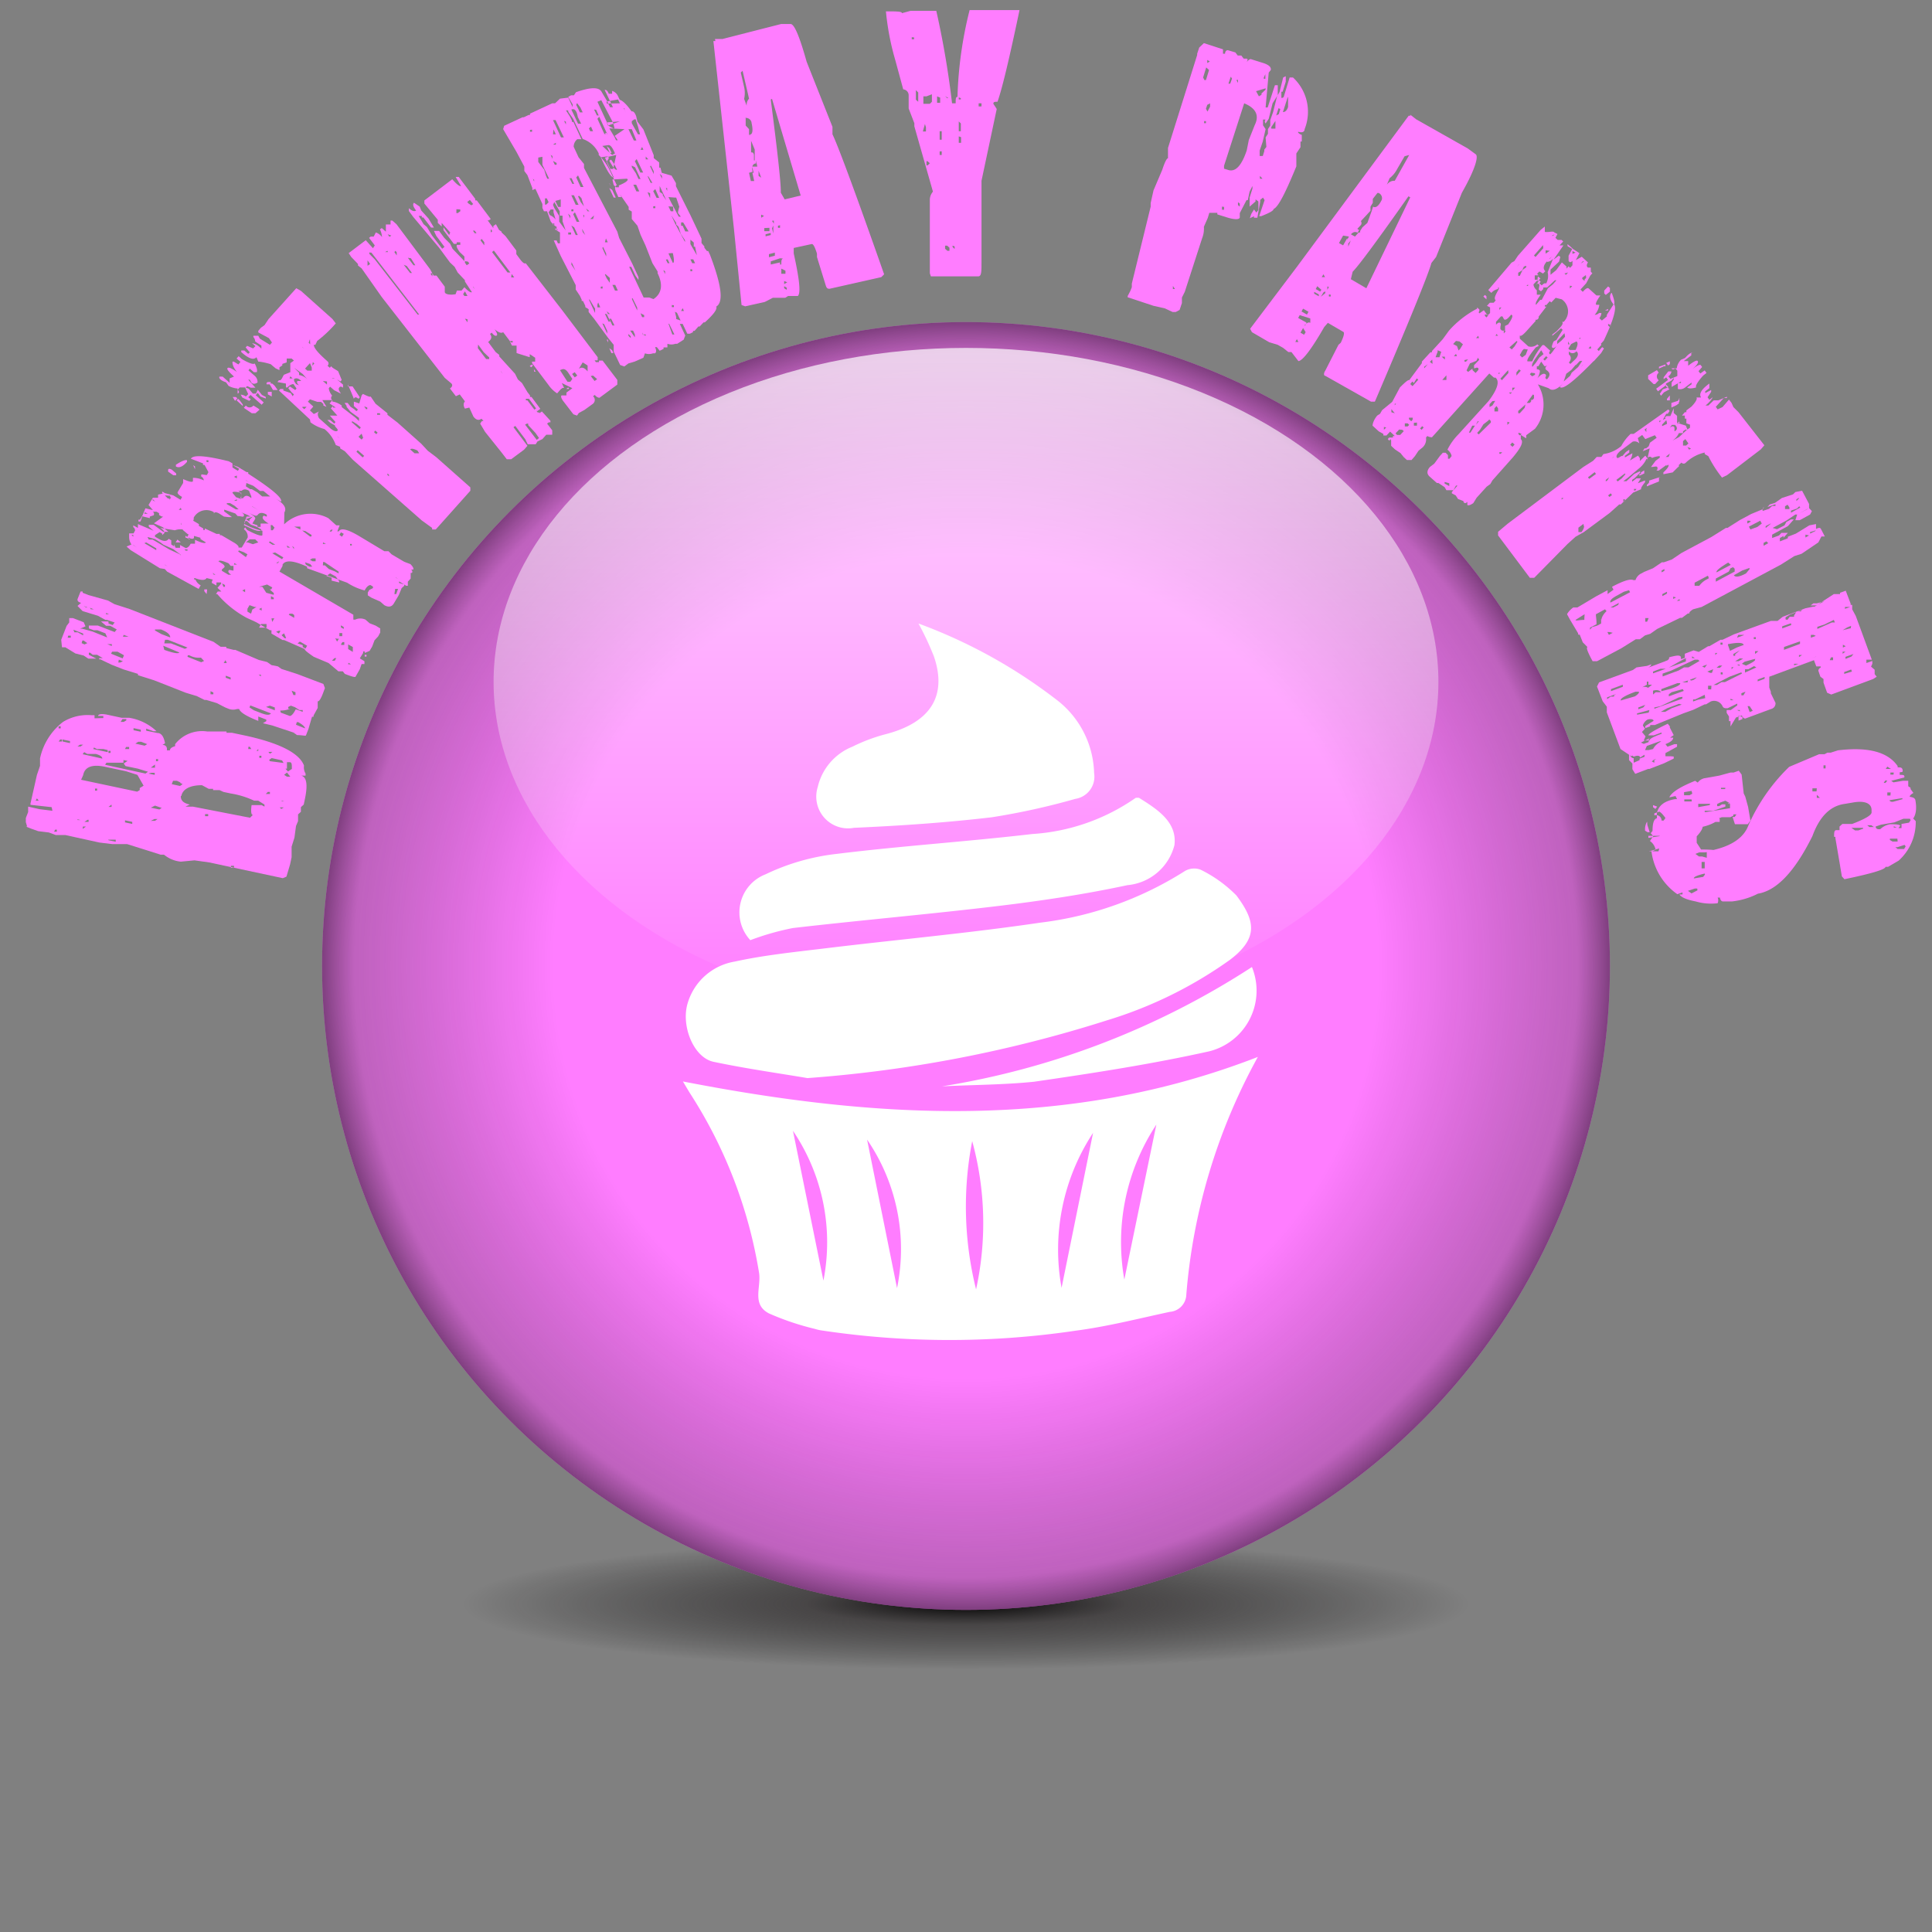 <svg xmlns="http://www.w3.org/2000/svg" xmlns:xlink="http://www.w3.org/1999/xlink" viewBox="0 0 74.8 74.8"><rect x="0" y="0" width="74.8" height="74.8" fill="#808080" stroke="none"/><defs><style>.cls-1{opacity:0;}.cls-2{fill:#fff;}.cls-3{fill:url(#radial-gradient);}.cls-4{fill:#ff7dff;}.cls-5{fill:url(#radial-gradient-2);}.cls-6{fill:url(#linear-gradient);}</style><radialGradient id="radial-gradient" cx="37.4" cy="62.33" r="19.47" gradientTransform="translate(0 54) scale(1 0.13)" gradientUnits="userSpaceOnUse"><stop offset="0"/><stop offset="0.32" stop-color="#231f20" stop-opacity="0.6"/><stop offset="1" stop-opacity="0"/></radialGradient><radialGradient id="radial-gradient-2" cx="37.4" cy="37.4" r="24.93" gradientUnits="userSpaceOnUse"><stop offset="0.64" stop-opacity="0"/><stop offset="0.95" stop-color="#231f20" stop-opacity="0.29"/><stop offset="1" stop-opacity="0.5"/></radialGradient><linearGradient id="linear-gradient" x1="37.4" y1="39.33" x2="37.4" y2="13.47" gradientUnits="userSpaceOnUse"><stop offset="0" stop-color="#fff" stop-opacity="0"/><stop offset="1" stop-color="#fff" stop-opacity="0.7"/></linearGradient></defs><title>orb-birthdays-wtext</title><g id="Layer_2" data-name="Layer 2"><g id="Layer_1-2" data-name="Layer 1"><g id="orb-birthdays-wtext"><g class="cls-1"><circle class="cls-2" cx="37.4" cy="37.4" r="37.4"/></g><ellipse class="cls-3" cx="37.4" cy="62.33" rx="21.95" ry="3.59"/><circle class="cls-4" cx="37.4" cy="37.4" r="24.93"/><path class="cls-2" d="M48.7,40.92a22.82,22.82,0,0,0-2.77,9.2.69.69,0,0,1-.64.67c-1.21.26-2.42.57-3.65.73a33.26,33.26,0,0,1-9.76,0,1.76,1.76,0,0,1-.33-.07,10.34,10.34,0,0,1-1.78-.6c-.67-.35-.3-1-.38-1.56a18.16,18.16,0,0,0-2.7-7l-.25-.42C33.94,43.33,41.37,43.77,48.7,40.92ZM37.64,44.18a13.25,13.25,0,0,0,.15,5.74A12,12,0,0,0,37.64,44.18Zm7.13-.64a8.26,8.26,0,0,0-1.24,6Zm-11.2.58,1.16,5.75A7.5,7.5,0,0,0,33.57,44.12Zm-1.69,5.46a7.7,7.7,0,0,0-1.18-5.8Zm10.44-5.72a8.22,8.22,0,0,0-1.22,6Z"/><path class="cls-2" d="M31.26,41.74c-1.05-.18-2.35-.36-3.63-.63-.78-.16-1.28-1.41-1-2.29a2.29,2.29,0,0,1,1.81-1.59c1.14-.25,2.32-.37,3.48-.51,2.79-.34,5.6-.59,8.37-1a13.44,13.44,0,0,0,5.59-2,.71.71,0,0,1,.6-.05,5.08,5.08,0,0,1,1.39,1c.75,1,.84,1.66-.25,2.49a16.31,16.31,0,0,1-4.75,2.34A50.17,50.17,0,0,1,31.26,41.74Z"/><path class="cls-2" d="M35.56,24.14a20.09,20.09,0,0,1,5.33,2.94,3.69,3.69,0,0,1,1.47,2.85.87.87,0,0,1-.73,1,27.19,27.19,0,0,1-3.22.71c-1.77.21-3.56.33-5.35.41a1.23,1.23,0,0,1-1.4-1.58A2.22,2.22,0,0,1,33,28.91a6.65,6.65,0,0,1,1.31-.49c1.71-.45,2.37-1.47,1.85-3A11.11,11.11,0,0,0,35.56,24.14Z"/><path class="cls-2" d="M29.05,36.4a1.58,1.58,0,0,1,.59-2.55,8.55,8.55,0,0,1,2.75-.79c2.51-.31,5-.47,7.58-.77a7.85,7.85,0,0,0,4-1.4.59.59,0,0,1,.13,0c.72.45,1.48.94,1.37,1.83a2.07,2.07,0,0,1-1.82,1.55c-1.63.35-3.29.6-4.95.8-2.65.32-5.32.55-8,.86A10.18,10.18,0,0,0,29.05,36.4Z"/><path class="cls-2" d="M36.47,42.06a31,31,0,0,0,12-4.62,2.42,2.42,0,0,1-1.64,3.26c-2.24.5-4.52.85-6.79,1.18C38.88,42,37.66,42,36.47,42.06Z"/><path class="cls-4" d="M1,31.83l0-.16.09-.23v-.21l0,0,.45.1.49.06v0L2,31.25l-.82-.09,0-.05L1.43,30l.12-.35,0-.29a2.42,2.42,0,0,1,.89-1.41,1.82,1.82,0,0,1,1.1-.26l0,0,.12,0,0,.12L4,27.8v-.08l-.2,0c0-.08.15-.09.35-.05l.56.12h.21v0H5a2,2,0,0,1,1.06.52H5.94l-.28-.1,0,0v.08l.44.09c.16,0,.25.17.29.4l-.1.06v0c.14,0,.19.1.17.21l.12,0c0-.08.09-.13.2-.16l0,0,0-.08a1.33,1.33,0,0,1,1.24-.49l.75,0,0,.05h.21l.52.11c1.33.29,2.09.68,2.27,1.16a.47.47,0,0,0,.06.31l0,.08h-.17v0c.21.05.26.34.15.88l-.05.24-.11.1,0,.18-.11.1,0,.26-.08.19-.06.45-.11.35,0,.41-.06.28-.14.47,0,0-.14.06-2.85-.61-.57-.08,0,0h0L7,33.36a1.2,1.2,0,0,1-.65-.27l0,0-.13,0v0l-1.3-.41-.5,0-.08,0v0l-.49-.06-1.32-.29-.37,0-.27-.1-.41-.05-.28-.1,0,0L1,32v0l.05,0v0ZM1.38,31l.12,0-.07-.09h0ZM2,28.74h0v-.08H2Zm.09,3.46H2.2l0-.08H2.14Zm.18-4,.08,0,0-.08-.08,0Zm0,.51H2.4v-.08H2.33Zm.16,0,.28.06,0-.08-.29-.06ZM3,32l.17,0V32H3.05Zm0-.25.12,0L3,31.72H3ZM3,28.9l.12,0,.1-.07-.12,0Zm.14,1.29,0,0,2.17.46.1-.06v-.08l0,0v0l.15-.09v0L5.32,30l-.44-.14-.8-.17c-.51-.11-.8,0-.86.32Zm.06,1.9h0L3.33,32l-.12,0Zm0-2.89.76.17c0-.07-.07-.13-.25-.18l-.33,0-.12-.07,0,0Zm.07,2.62.16,0v-.08H3.39Zm.08-2.33.12,0v0l-.12,0Zm.05-1.25h0l0-.08h0Zm0,2.86h.08v0H3.46ZM3.61,29l.56.12,0-.08L4,29l-.25,0-.11-.06,0,0Zm.07,2.41h0l0-.08h0Zm0-.8.08,0,0-.08-.08,0Zm.39-1,1.56.34.1-.07-.39-.12-.48-.1-.07-.1.15-.1-.24-.05v0l.08,0,0,.12-.58,0-.08,0Zm.13,2.92.28.06v-.08l-.29,0Zm0-1.29.12,0,0-.09h0Zm0-2.09.08,0,0-.08-.08,0Zm.47-1.2.12,0,.1-.06,0-.05H4.74Zm.1,4.42.08,0v0l-.08,0Zm.07-.53.28.06,0-.08-.28-.06Zm0-2.84L5,29l0-.08-.12,0Zm.33-.73.28.06v-.08l-.28-.06Zm0,2.65.09-.07H5.27Zm.07-2.13.36.08.1-.06-.23-.09H5.35Zm.51,1.16.24.05,0-.08H5.85Zm.09-.23.16,0v0L6,29.6Zm0,1.55.33.07.09-.06L6,31.19Zm0,.51H6l.1-.07-.12,0Zm.2-2.31.08,0,0-.08-.08,0Zm.61.89.32.07.1-.07-.11-.06-.05,0H7l-.15-.07H6.7Zm.53.87.29,0,2.21.43.11-.11c-.07,0-.08-.14-.05-.38l.39,0,.11.06,0-.08L10,31H9.84a3.36,3.36,0,0,0-.91-.28l-.28-.06-.15-.07H8.25l0-.05-.05,0-.12,0-.26-.14c-.48,0-.75.16-.8.42H7c0,.16.08.27.35.33Zm.76.37.12,0v-.08l-.12,0Zm1,2,.12,0,0-.08-.12,0ZM9.61,29l.12,0-.06-.09-.05,0Zm.32.07H10L10,29H10Zm.11.27.08,0,0-.08-.08,0Zm.25,1.4.16,0v-.08l-.08,0Zm.16-1.56.1-.07-.16,0Zm0,.29h0l.53.07-.06-.1-.4-.09-.1.07Zm.44,1.85.1-.06-.16,0Zm0-.29L11,31v0l-.08,0ZM11,30l.11.07h.13l-.13-.16Zm.05-.24.1.11.15-.1c0-.16,0-.25-.07-.26l-.12,0v.25Zm.23,1.86.12,0v0l-.12,0Z"/><path class="cls-4" d="M2.37,24.77l.21-.54.1-.13,0-.17.14,0,.42.16.07.16-.21.09.08,0,0,0,.4.11.57.23,0,0-.07-.16-.31-.12-.14,0-.19-.07,0-.11h.35l.65.25.08-.1-.25-.14H4.11l-.2-.17,0,0h.29l0,.08.16.06.08-.1L4.14,24l-.06,0,0,0-.29-.16-.59-.18L3,23.46l.14-.12C3,23.3,3,23.25,3,23.2l.12-.3.08,0v0l0,.05.23.09.75.21.25.14.59.19,3.25,1.27.27.19,0,0c.13,0,.21,0,.22,0l0,.05.28.07.07,0,.91.39.32.08.17.12.25.05.14.1.62.2,1,.38.06.16-.06.16c-.09.25-.17.37-.22.35v.26l-.16.29,0,.05v0l-.06,0-.14.48-.09.23c0,.05-.13,0-.35,0l-.14-.1-.81-.27L10.18,28v0l.13-.08,0-.06h0L10,27.74l0,.05,0,.12,0,0c-.46-.18-.7-.33-.74-.46l-.08,0a.48.48,0,0,1-.31,0l-.15-.06-.33-.17-.4-.12-.07,0-.3-.15-.43-.13-1.22-.48-.63-.2,0-.05,0,0-.55-.17-.46-.18-.44-.21-.05,0,0-.05,0,0c.07,0,.12,0,.14,0l0,0-.22-.13-.17,0-.1-.08-.05,0,0,.08.29.15v0H3.42l-.18-.12-.32-.08-.39-.24H2.4Zm.25-.08.12,0,0-.08H2.64Zm.12-.53.34.14,0,0-.35-.13Zm.14.32,0,0h.13l.21.12,0-.07-.38-.15Zm.28.42.11.05.11-.05-.14-.1-.05,0Zm0-1.49.17.11.06,0v0l-.23-.09Zm.36.18.11,0-.15-.06Zm.58,1.33.23.09,0-.07,0,0-.21,0Zm0-1.14.12,0v0l-.11-.05Zm.2,1.53.45.18.05-.12-.25-.14-.21,0Zm.13-1.14.12,0v0l-.11,0Zm.15,1h0l0,0L4.6,25l0,0,0,0Zm0,.48.07,0,.11-.05-.16-.06Zm.18-1,.11,0,.11,0-.19-.07ZM6,24.41l.25.14.34.13c0-.1-.08-.2-.36-.31H6Zm.36.75c.36.13.56.16.58.1L6.32,25Zm0-.25.12,0,.14,0,.54.21.1-.05-.76-.3-.11,0Zm.9.52.53.21.11-.05-.12-.13a.74.74,0,0,1-.45-.09l-.06,0Zm.41-.15.11,0,0,0-.12,0Zm.48,1.6.11,0,0-.07-.11-.05Zm.51-1.21.12,0-.05-.11,0,0Zm.08.25.05,0,0,0-.12,0Zm0-.58.07,0,0,0-.08,0Zm0,.9.19.07,0-.08-.19-.07Zm.92,1.15.17.11.31.12c.19.07.3.07.35,0l-.8-.31ZM10,26.1l.1.09,0,0,0-.07-.07,0Zm.3,1.27.34.13,0-.11-.19-.07Zm.57.22.35.13c.05,0,.13-.06.23-.26l0,0,.27.1,0-.07h-.13l-.17-.11-.16-.06-.1.05,0,.07.07,0s-.14.07-.38.07Zm0,.23.12.05v0l-.11,0Zm.49-.91.08,0,0-.11-.15-.06,0,0Zm0,1.42.12.05v0l-.11-.05Zm.1-.27.35.14c0-.05-.07-.13-.26-.24l-.06,0Z"/><path class="cls-4" d="M5,20.78H5l0,0,0-.13.17,0,.06-.11s0-.09-.07-.13l0-.07.18.1,0,0v-.15l0,0,.61.26,0,0-.19-.16,0-.07h.19l0,0,.37.27.2,0-.22-.18-.34-.15L6.32,20H6.27l-.11-.06,0-.07-.1-.06-.17,0c.07,0,.09.09.06.14L5.8,20l0,0,0,.06,0,0-.29-.07-.07.2H5.36l0,0,0-.07,0,0,.06,0,.1-.17.11-.27.29.07,0,0-.17-.2.17-.28c.1,0,.17,0,.2,0l0-.12.23-.05,0,0-.07,0,0-.07.1.06.33.09.28.17.06-.11c-.14-.08-.19-.14-.17-.19l.21-.35v-.15c.23.1.35.13.38.08l0-.13a.91.91,0,0,1,.42.1s0-.1-.1-.15l0-.06,0,0c0-.05.1,0,.22,0l.06-.11L7.92,18l-.06,0,0,0,0-.06,0,0-.47-.18,0,0c.09-.16.58-.12,1.47.1l.14.08,0,.16.21.13.05-.08L9,18,9,18l.2.07.35.21.06,0v.06l0,0c.92.59,1.34.95,1.27,1.08l0,0-.22-.12,0,0c.33.19.45.37.35.54L11,20.3l0,0a1.48,1.48,0,0,1,1.71-.24l.31.28.13,0-.09.23.06,0c.08-.14.33-.08.76.17l1,.6.16,0,.12.12.49.29.24.09c.1.1.13.17.11.21l-.11,0c.07,0,.09.09.06.13l-.05,0,0,.22-.11.12,0,.16-.06,0-.28-.17,0,0v.06l0,0,.2.06,0,0v.05l0,0-.1.09-.11.27,0,0,0,0-.19.32c-.08.14-.21.16-.37.07l-.16-.14-.34-.15-.14-.09,0-.11.06-.1.14-.07,0-.06-.1-.06s-.12,0-.22.21a2.27,2.27,0,0,1-.68-.3L11.89,22l0-.06c-.52-.24-.84-.27-.95-.08l0,0v.05l-.12.22,2.86,1.67s0,.09,0,.19l.07,0a.47.47,0,0,1,.4,0l.16.14.23.09.18.11,0,.16-.08.15-.14.15-.09.24-.1.17-.19.08,0,.07.07,0,0,.07-.07,0s0-.07,0-.14l0-.06,0,0h-.06l0,.06-.13.21.18.11,0,.11H14l-.07.2-.16.28c0,.05-.17,0-.42-.1l-.08-.1-.17,0-.38-.32-.57-.24c-.25-.17-.37-.27-.35-.3L11,24.78l0,0h0l0,0v0h-.06l-.43-.25V24.4h-.06l-.53-.31-.37-.17A4,4,0,0,1,8.41,23l-.05,0,0,0,.07-.1c.07,0,.12,0,.14,0l-.15-.14.14-.16,0-.05-.07,0-.11,0,0,.12-.14-.08c-.05,0-.05-.08,0-.15L8,22.38c-.06.1-.22.09-.46,0H7.52l0,0,0,.06.05,0,0,0a.41.41,0,0,0,.2.22l-.08.14-1.22-.67-.09-.1L6.19,22,5.06,21.3l-.16-.14.19-.08C5,20.94,5,20.84,5,20.78Zm.16,0,0-.07-.07,0Zm0,.33.14.08,0,0-.14-.09Zm.43-.08.46.27,0-.07-.39-.23Zm0-1.14.13,0,0,0-.11-.06Zm.17,1h.15l.64.38.41.19.15.14.06,0,0,0-.07,0,0,0-.06,0L7,21.48l-.29-.22-.38-.17L6.21,21,6,20.87l-.29-.08,0,0Zm.14-1.53.11.06,0,0-.09-.09ZM6,20.72l0,.06.14.08c.19.11.32.11.39,0l.1.06,0,.16.11.07,0-.08,0,0,.06.14.17,0,0-.11,0,0,.22.12s.11,0,.19-.17l.17,0v-.15l0,0c.25.12.39.15.42.1l0,0-.21-.13,0-.05-.49-.14-.19-.16L7,20.23l0,.07,0,0,.33.25,0,0,.07.13h0l.11.06,0,.07c0,.06-.1.07-.21,0l0,.07.07,0,0,0-.19-.07,0-.07.07.05.06-.11c-.09-.06-.12-.11-.1-.15a.66.66,0,0,0-.44,0l-.57-.09c.11.06.16.12.17.19l-.09.09,0-.06-.1-.06Zm.38-1.54.12.12h.06v.05l.07-.1H6.59l0-.06-.07,0Zm0,2.69.11.06,0,0-.11-.07Zm.05-1.78,0,0,0-.07L6.45,20Zm0,1.55,0,0,.16,0,.12.12,0,0,.11,0,0,0,0,0-.25,0-.12-.12-.06,0Zm.08-3.38,0-.07c0-.05.08-.05.15,0l.16.14,0,.07-.11,0ZM6.8,18c.23-.15.38-.21.44-.18v.06l0,0c-.16.19-.31.25-.43.18l0-.06Zm0,3,.07-.11L7,21l0,0-.12,0Zm.12-1.26,0,0,.11,0,0,0L7,19.66Zm.27,1.58.07,0,0,0,0-.05,0,0-.12,0Zm.29-1.16.22.13,0,.07.17.1,0,.06,0,0,.06,0,0,0,0-.06.45.21,0,0h.06l.07,0v.05h.06l.46.27c.16.09.23.17.2.21l.13,0,.23-.39a.34.34,0,0,0-.15-.32l.05-.07.08.1c.36.19.56.25.59.2l0-.17a2.49,2.49,0,0,1-.7-.26v-.06L9.55,20c.07,0,.12,0,.15,0l0,0-.11-.06-.26-.11,0,0c.1.05.13.1.11.15s-.12,0-.24,0l-.09-.1-.43-.15,0,.07.3.22,0,0H8.85l0,0L8.67,20l-.17-.11c-.12-.07-.2-.08-.22,0l0-.06a.56.56,0,0,0-.78.21l0,.07Zm0-2.15,0,0,.07.05,0,.11h0l0,0Zm0,4.06.18.11,0,0-.18-.1Zm.43.82,0-.07.11,0,0,0L8,23ZM8,18.55l.07.05,0,0-.07,0Zm0-.66.07,0,0-.07-.08,0Zm.21,1.36.07,0,0,0-.07,0Zm.07,3,.06,0,0,0-.11-.07Zm.16-.53.11.07c.12.07.16.12.14.17l-.1.09v.05l.25.15.11,0c-.09-.06-.13-.11-.1-.16s.09,0,.19,0l0,0,0-.07,0-.11H8.93l-.08-.1c-.23-.1-.36-.13-.39-.08Zm.21,1,.06,0,0-.07-.11-.06,0,0Zm.12-3.21.36.21.11,0-.16-.14-.17-.1-.12,0Zm0-.61.07.05,0,0-.07,0Zm.07,3.61,0,0,0-.07,0,0Zm0-.88.1.07,0,0-.1-.06ZM9,19.08l.14.17.2.07,0-.07,0-.17Q9,19,9,19.08Zm.06.31.11,0,0-.06,0,0Zm0-.93.11.06,0-.11,0,0Zm0,3.4,0,0,.12,0-.11-.06Zm.16-2.38.07.05,0,0-.07,0Zm0,2.69.07,0,0,0-.07,0Zm0-3.16a.18.18,0,0,1,.08.28l.11,0,0,0c.07-.12.18-.13.32,0l0-.07L9.64,19c-.12-.07-.21-.07-.28,0Zm0,2.34.3.22.06-.11-.14-.08-.19-.07Zm.16,1.51.11.07,0-.12,0,0Zm.06-2.53.37.17,0,0c.19.07.29.08.31,0l0,0-.17-.1-.24-.09-.15-.14-.06,0Zm.08.67.07,0,.2.07L10,21l-.12-.12-.21,0,0,0Zm0,1.67.11.07,0,0-.11-.06Zm0-3.84.17.11,0,0h.06l.21.12.19.16.31,0,0,0-.26-.21-.13,0-.26-.2-.27-.11Zm0,.59.25.15,0,0-.25-.14Zm0,.68.14.09,0-.07L9.79,20Zm0-1.5.14.08,0,0-.14-.09Zm.06,5.08.14.08,0,0,.05-.16.16-.1-.07,0-.2-.07-.08.14Zm.09-3.8c.17.09.23.17.21.21l-.11.18.2.07v.06l.12,0,0-.06,0-.07s.14,0,.31,0l0,0c-.18-.11-.26-.2-.22-.27s.08,0,.15,0l0-.07c-.16-.1-.28-.09-.35,0s-.16,0-.38-.08Zm0-1.18.07,0,0,0-.07,0Zm.09.91.25.14,0,0-.25-.15Zm.27,3.11.13,0,.15.23.29.08,0-.07-.16-.14.06,0,.08-.14-.14-.08H10.7l0,0a.11.11,0,0,0,0,.17l-.11,0-.25-.14Zm0,.86.1.06,0-.11,0,0Zm0,.72.08,0,.21,0v-.14l-.21,0ZM10.41,21l.14.09.11,0-.21-.13Zm0-.33.11.06,0,0-.11-.06Zm.08-.14.07,0,.07-.1-.09-.1h-.06l0,0Zm0,2.67.11,0v-.06l-.11-.06,0,0Zm.05.88,0,0,.08-.14,0,0-.11,0Zm0-.38.21.12,0,0-.21-.12Zm0-.28.1.06,0,0-.1-.06Zm0-2,.38.23.05-.07-.32-.19Zm.15.38.07,0,.05-.07Zm0,2.66.11.07.06-.11-.07,0Zm.21.13.12.12.06,0,0,0L11,24.52Zm.23-3.39.11,0-.14-.08Zm.05,2.6.21.12,0,0,0-.11-.07-.05-.11,0Zm0-.57.07,0,0,0-.07,0Zm.08-2.9.37.17,0-.11-.07,0h-.05l0,0-.07,0-.11,0Zm.12.93,0-.07-.07-.05Zm.14,3.65.2.07,0,.07.11.06.06-.11-.28-.16Zm.18-4.37.3.23.06,0,0,0,0-.06-.24-.15Zm.14,1.32.14.08.11,0,0,0-.08-.1-.2-.07,0,0Zm.16-.19.1.06.12,0,0,0,0-.11-.13,0Zm.29-.26.11,0-.07,0Zm.21-.35,0,0,.12,0,0,0-.11-.06Zm0,.83.08,0,.15.14.23.09.15.08,0-.07-.55-.37h-.05Zm.14.41.2.07,0,.11.29.07,0-.05,0,0L13,22.32l-.22-.12Zm0,3.24.07,0,0,0-.07,0Zm0-4.75,0,0,.05-.07,0,0Zm.12-.21.07,0,.05-.07-.07,0Zm.09,5,.11,0,.06-.1-.07,0Zm.13-.87.07.13h0l.07-.11-.08,0Zm.16-4,.1.07.07-.11-.11-.06Zm0,3.92.11,0,0,0,0-.12-.11,0,0,0Zm.06-.34.11.06,0-.07-.11-.07Zm0,.68.13,0,0,0,0-.11-.07,0-.05.07,0,.05Zm.11-4.08,0,0,0,0,0-.11,0,0,0,0Zm.17,4.24.18.11,0-.07,0-.12-.18-.1,0,.07Zm0,.59,0,0,.11,0,0,0-.1-.06Zm.08-4.6.06,0,0,0,0-.06-.07,0,0,0ZM15.27,23l.07,0,.07-.2,0,0-.11,0,0,0Zm.05-.64.1.06,0,0-.1-.07Z"/><path class="cls-4" d="M8.5,14.58h.12l.27.24,0,0v-.17l.17-.07c-.2-.18-.29-.29-.25-.33s.15,0,.36.15l0,0C9,14.18,9,14.07,9,14L9.05,14l.18.11.08-.1-.15-.13.08-.09.12.11c.29.17.46.22.5.17.09.17.11.28.08.34H9.83l-.16-.14-.05.07.24.21a.31.31,0,0,1,.11.26c-.1.06-.17.07-.24,0l-.06-.11H9.61l0,0,.28.31H9.69V15l-.12-.05L9.51,15l0,0,.12.05.16.19h.12l.07-.15,0,0,.16.2.15.08,0,.06-.21-.08-.1-.14-.08.09.31.28-.08.09-.43-.38-.09.09.1.08-.06.06-.27-.13-.06-.11,0,0s.1,0,.2.07l.09-.09L9.49,15l-.21,0-.08.09c.06.06.08.11,0,.15l0,0,0,0,0-.2s-.16,0-.35-.1l-.1-.14,0,0C8.52,14.73,8.46,14.62,8.5,14.58Zm.2-.15,0,0,.13.11,0,0Zm.31.94,0,0h.12l.06.05-.09.1Zm.15.13.06-.06.06.06,0,0,.12.16,0,.06ZM9.89,13H10l.06.11.39.24.08-.09-.12-.17L10,12.87v-.06l.1-.12.14-.1.16-.24,1.07-1.19.18.1,1.22,1.09.13.17a4.73,4.73,0,0,1-.72.68l-.07.15h-.06c0,.13.19.34.53.64l0,0a.11.11,0,0,1,0,.17l.09.08.05-.06.06.06.21.13.14.34-.05.06c-.19-.12-.29-.16-.33-.12l0,0,.06,0,0,0H13l.28.24v.12c-.07-.05-.11-.06-.15,0s0,.12.07.23l0,0-.26-.13-.16-.14-.05.06s0,.13.13.29a.11.11,0,0,0,0,.17l0,0h-.38l.16.26,0,0-.12-.05v-.06l-.09-.08-.14,0L12,15.46l-.08.09.21.19-.13.15.15.14.2-.1,0,0c-.06.06-.06.15,0,.26l.46.41c.13.1.22.12.26.07s-.13-.16-.1-.2l-.18-.1-.12-.11,0,0h.11l.16.14.05-.06-.22-.25,0,0s.13,0,.29,0l0,0-.25-.28.08-.09v.06l0,0h.11l0,0-.24-.16.11-.13v.06l0,0s.15,0,.36.15v.06l0,0,.52.4.15.14,0,0v-.12l0,0-.33-.24-.16-.2.06-.06.24.16.09.08.06-.06-.16-.14v-.17l.21.07,0,0L14,15.31l.05-.06c.18.09.28.13.3.1l.19.28L15,16v.06l.39.3.92.82.25.27.33.25,1.32,1.17V19l-1.34,1.5-.14,0v-.06l-.4-.29L13.66,17.8l-.31-.33-.18-.11V17.3l0,0L13,17.23a1.38,1.38,0,0,0-.44-.62,1.52,1.52,0,0,1-.54-.26L12,16.24l-1.2-1.12.05-.06.12,0v.06l0,0,.29.1.07.12.05-.07-.09-.08-.13-.16.06-.07.21.14.05-.06-.12-.17,0,0s-.12,0-.23.13l-.06,0,0,0,0-.15-.33-.06.06-.07,0,0h.06l.05-.06.08-.15.25-.1,0-.35.14-.1-.09-.08H11.1l0,.15-.17.06v.06l0,0-.11.07v.11l0,0-.15-.07v-.06l0,.06-.19-.16C10.15,14,10,14,10,14l-.07-.17c-.11.12-.3.06-.59-.2l0-.06h.12l.15.13.06-.06-.16-.19.06-.06.23.1.09-.09-.13-.11,0,0s.16,0,.36.21v-.12l-.24-.16s0-.1-.07-.17V13Zm-.45,2.79.08-.09a.18.18,0,0,0,.29,0l.18.11.06.05L9.89,16l-.14,0Zm.93-1h.11l0,0v.06h.06l.09.08.12.17,0,0h-.18l-.13-.22-.12,0v-.06Zm0,.38.15,0,0,0v.12l0,.06-.15-.08Zm.84-.52.12,0,0,0-.09-.08Zm.18.11.07.11.12.05,0,0c-.08-.07-.1-.13-.06-.17l.14,0,0,0S11.52,14.58,11.38,14.68Zm.1-.42.09.09,0-.06,0,0,0,.15a.55.55,0,0,1,.33.18l0,0-.19-.22-.33-.24Zm.2-.91.1.08,0,0-.09-.08Zm0,2.33.09.08.09-.09,0,0h-.12Zm.12-1.49.09.08h.17v-.12L12,14.06Zm.14-1,.06.06,0,0L12,13.13Zm.14.89.08-.09-.06-.05,0,0Zm.26.45.12.11,0,0-.12-.11Zm.15.14.16.14v-.12l0,0Zm.37.82.08-.09,0,0-.08.09Zm.19,1.33.1.08,0,0-.09-.08Zm.28-1.3,0,0h.12l.13.17-.06.06v0H13.5Zm.13-.64,0,0h.18l.28.42-.05.06c-.09-.07-.14-.08-.18,0C13.53,15,13.45,14.89,13.48,14.85Zm.06.49,0,0,.06,0,0,0Zm.08.89.31.27.05-.06-.15-.13-.18-.11Zm.19,1.15.24.22.06-.06-.25-.22Zm.08-.58.12.11.06-.07L14,16.79Zm.22-1.18.07.11h.05l0,0v-.06l-.12-.05Zm.38,1,.09.08.05-.06-.09-.08ZM14.6,16v.06l0,0h.12l0,0L14.71,16Zm.4,2.39.06.05,0-.06-.06-.05Zm.87-1,.18.16h.18l-.07-.11C16,17.37,15.92,17.35,15.87,17.41Z"/><path class="cls-4" d="M13.5,9.8l.66-.5.28.31.07-.11-.22-.29.06-.05h.12L14.55,9a.47.47,0,0,1,.24.18s0-.13-.08-.3l.07-.05.16.14,0,0V8.69l.18,0V8.54l.07,0,.16.14,1.3,1.74.14.25h.06l0,0h.05l.32.43s0,.1,0,.2.22.13.42.09l.05-.14.18,0,.11-.13c.15.16.25.22.29.19L18,10.9h0v-.05l0,0-.28-.3-.12-.22-.18-.17L17,9.59,16,8.4l-.17-.23,0-.11c.12.11.22.14.28.09-.12-.15-.14-.25-.08-.3l.22.15.06.15.28.31.21.35,0,0h-.11l-.3-.39h-.06V8.36l0,0-.12,0,.19.32.13.11.19.32.4.52.09-.07-.32-.43-.09-.19,0,0H17l.2.27.23.23.09.19.46.48V9.93l-.18-.17c-.11-.15-.15-.25-.1-.28l.12,0V9.38l0,0-.14,0v.06l0,0h-.11l-.4-.53,0-.11,0,0,.22.3L17.43,9l0,0-.33-.37,0,.14,0,0-.15-.14V8.51l0,0-.52-.63,0-.12,1.08-.82c.18.21.3.29.34.26l-.21-.35,0,0,.12,0,.64.85v.06h.06l.54.72-.07.05h-.05l0,0,.22.3V8.75l.1-.07.12.22.1.07V9l.15.14.42.56v.14l.17.23c.09.11.15.15.19.12l.05.06,0,0,1.38,1.78,1.36,1.8,0,.12-.12,0v0l.05.07.12,0v-.06l.14,0,.57.75,0,.18-.69.51s-.1,0-.18-.11l-.07.05a.19.19,0,0,1,0,.29l-.33.24-.22.12-.07.1-.14-.05-.4-.52q-.11-.16-.06-.21l.19,0v-.11l.23-.17,0,0-.41-.2.09.19h-.06l-.07.05-.14.16a1.21,1.21,0,0,1-.33-.32l-.64-.85V14h.12v-.15l-.21-.14v0l0,0h0l0,0,0,.12L20,13.67v-.29l0,0-.18,0-.09-.19-.25-.33c-.08.06-.19,0-.33-.11l0,0c.09.13.12.21.08.24s-.11,0-.19-.11l-.07.05c.09.11.06.21-.07.31l.29.39.14.11v.06l.61.67.11.22.16.14.21.35.1.13v.06h.06l.34.46-.1.07-.34-.46h-.12v.06l0,0h.06l.27.36.07-.05.07.1-.06,0,.05.06.06,0,0,0V16l.1-.07.33.36v.06l0,0h-.06l-.07.05.2.26,0,.17-.23,0L21,17l-.19.09-.07.11-.13,0v0l0,0-.18,0-.09-.19-.39-.52-.07.05.54.72-.13.15-.5.37-.17,0-.2-.26-.64-.8-.19-.32.07-.1h.06l-.08-.09c-.1.08-.21.05-.31-.08l0,0-.16-.35L18,15.82c-.07-.12-.06-.21,0-.28l-.2-.27-.15.07-.23-.3c.09-.06.11-.13.06-.19l-.26-.22L14.78,11.5,14,10.39l-.14-.11v-.06l0,0-.26-.27Zm.73.42,0,.07.1-.07-.1-.14,0,0Zm.07-.46,0,.07,0,0,.21.21,1.66,2.14h.06l0,0,0,0-1.85-2.4h-.06Zm.61,0,0,0h.11L15,9.71Zm.1-.69.07.1.07-.05,0,0Zm.26.69.09.13,0-.12-.05-.06Zm.36.49.25.32.07,0-.2-.27Zm.16-.27.22.29.07,0L15.91,10Zm.88.62.07.1,0-.12H16.7Zm1-2.5v.15h.05l.1-.07,0-.07Zm.26,3.29.05.07h.12L18,11.28ZM18,10.11v.06l.07.1.1-.07-.05-.07Zm0,2.23.1.14,0-.12Zm.09-4.52.05.06,0,0,.11.07.07-.05-.13-.16Zm.13,4.41.05.07,0,0-.05-.07Zm.09-3.3.07.1.07,0-.07-.1Zm0,2.18.08.09,0,0-.07-.1Zm.19,2.37.32.42.12,0v-.06l-.21-.2-.22-.3Zm.1-4.18.15.2V9.38l-.1-.13ZM19,8.87,19,9l.06-.05,0,0Zm.05.89.6.79h.11l-.64-.85Zm.34,4.62.08.1,0,0-.07-.1Zm.35-1.18.05.06.06,0,0-.06Zm.05-2.46.12,0-.1-.13Zm.54,5.7.45.59.09-.07-.14-.2-.28-.3V16.4h-.05Zm.18-2.28.05.06.06-.05,0-.06Zm.17.23h.06l0,0-.07-.1Zm1-.06,0,0,.29.45.11,0,.08-.11L22,14.43c-.08-.12-.16-.16-.24-.13Zm.24.73.12,0L22,15Zm.23-.58.1.13.1-.07-.1-.13Zm.26-.2,0,0c.11-.08.22-.05.34.1,0,0,0-.11,0-.23l-.19-.12Zm.46.28.15.19.1-.07,0,0-.16-.14Z"/><path class="cls-4" d="M19.52,4.87l.71-.33.05,0,0,0,.19-.09.05,0,0-.05.86-.4.11,0,.19-.18,0,0L22,3.78l.17.37,0-.11L22,3.75l.11-.06.11,0,.08-.12c.57-.2.9-.21,1,0l.19.32.13.26.11,0-.32-.67,0,0c.05,0,.1,0,.16.15h.13l0-.11a.37.37,0,0,1,.23.21l.3.63,0,0v0l0,0,0,0-.05-.11,0-.06-.06,0-.16-.33c.09,0,.25.11.49.45.05,0,.11,0,.18.19l0,0,.05.21,0,0,.23.3.4,1,0,.11,0,0,.21.17,0,.2.05,0,.05.2L26,6.8l.17.29,0,.12.57,1.14.42.89,0,.17.11.13,0,.05,0,0,.1.13,0,0,.05,0,.07.15c.45,1.18.53,1.83.24,2,.05.1-.1.3-.44.61l-.05,0,0,0-.15.16-.05,0h0l-.15.17-.06,0v0l0,.05-.12.06-.1,0-.18-.38-.11,0,.21.45-.06.16,0,0-.25.16-.07,0a.46.46,0,0,1-.31,0l0,.14-.15,0,0,.06-.15.07-.11-.14-.07,0c.06.12.05.2,0,.24l-.08,0a.46.46,0,0,1-.31,0l-.06.17-.34.15-.24.07-.16.12,0,0-.16-.06-.25-.52,0-.26-.21-.26L23,12.34l-.21-.26,0-.11-.13-.08,0-.05-.09-.19-.05,0,0-.05-.07-.15-.16-.24,0-.17-.58-1.13-.27-.6.11,0,.05.11.08,0,0-.26V9l-.13-.08,0-.14s-.12-.05-.23-.21l-.14-.39-.12,0,0,0L21,8.05l0-.15-.27-.59-.12.05,0-.08-.19-.5-.12-.16,0-.17-.31-.58L19.48,5Zm1,.16,0,.07.08,0,0-.08Zm.11,1.89.12.26.16.24,0,0,0,0-.23-.3,0-.16Zm.21-.82,0,.17.23.3.07.24.05.11.07,0-.14-.29L21,6.38,21,6.18l0-.11Zm.26,1.82,0,0,.05,0,0,0,.09-.09-.07-.15-.07,0Zm.14.3.05.11a.51.51,0,0,1,.22.17h0l-.08-.28,0-.11-.11,0Zm.08-1.76,0,.08,0,0,0-.08Zm0-.46.07.15,0-.11Zm.09-.4.11,0,0-.07Zm0,.63.07.15.07,0,0-.07Zm0,1.7.05.12.19.31v.22l.25.34,0,0-.12-.35,0,0V8.35l-.11,0V8.18l-.21-.36Zm0-2.73,0,0,.11,0-.09-.19Zm0-.55.31.67.11,0,0,0-.32-.67-.11,0Zm0,4,0,.06,0,0,.05,0,0,0,0-.06,0,0-.05,0Zm.09.19,0,.06v0l.11,0,0,0,0,0Zm0-1.06,0,0,.11.23.1,0,0-.29ZM21.78,9l0,.08,0,0,0-.07Zm.06-4.32.07.14,0-.11Zm0,1.08,0,.11,0,0-.06-.11Zm.07-1.49.16.25.07.14,0,.06.06,0,.31.67,0,0-.16,0a.38.38,0,0,0-.14.29l.19.41.21.26,0,.15,1.29,2.47.07.24.51,1,.24.52,0,.11-.12-.17-.16-.34-.08,0,.56,1.19s.1,0,.22,0l.16.06c.32-.21.38-.56.16-1l0-.07-.2-.32-.27-.69-.19-.41-.12-.35-.22-.26V8.19l-.12-.07,0-.11L24,7.52l0,0,.06.11-.12,0-.06-.14c-.09-.18-.09-.28,0-.32l-.28-.59A2.15,2.15,0,0,0,23.18,6l0-.06,0,0a1.07,1.07,0,0,0-.62-.56l-.37-.78L22,4.33h0L22,4.22l0,.06Zm.08,4,.09.19,0-.11,0,0Zm0-3.45.05.11h0l-.05-.11ZM22,9l0,.08.11,0,0-.08Zm.05-2.1.11.22.07,0-.1-.22Zm.07-2.66.26.55.12,0-.13-.26C22.33,4.29,22.25,4.21,22.16,4.23Zm0,6,.16.24,0,0-.15-.33Zm0-2.13,0,.07.08,0,0-.08Zm0,1.08,0,.07h0l0-.08Zm0-1.63.17.37.11,0-.18-.37Zm0,1.17.17.37.08,0-.14-.3Zm.07-.44.14.3.1,0-.17-.37Zm0-4.49,0,.07,0,0,0-.07Zm.12,3.07.17.37.11,0-.21-.45Zm0-2.81.14.29.11,0-.09-.19-.13-.17Zm.07,3.54.1.22.13.17h0l-.1-.32-.09-.09ZM22.57,9l.09.1,0,0-.11-.22C22.54,8.85,22.53,8.9,22.57,9Zm0-.68.05.11,0-.1-.05,0Zm.12-.91,0,.07h0l0-.08Zm0,.66.06.11.07,0,0,0Zm.11,3.53.24.52,0,0,0-.17-.21-.35Zm0-6.63.05.11.11,0-.08-.18Zm.05,3.51,0,0,.11,0L23,8.34Zm.15-4.24.11.23.07,0-.1-.22Zm.13,7.55,0,.11.11,0-.08-.19Zm0-7.85.43.93L23.8,5h0l-.06-.24-.46-.88Zm0,8.46,0,.07,0,0,0-.07Zm0-7.8.27.59.11,0-.31-.67Zm.13,6.5,0,.07.07,0,0-.08Zm0-5.67,0,.11,0,0-.06-.11Zm0,.66.07.15c.21.44.35.65.43.62l-.28-.6C23.63,6.1,23.56,6.05,23.47,6.06Zm.06,3.51.15.33,0-.11-.12-.26Zm0-3.95L23.7,6l.11-.06,0,0C23.7,5.68,23.62,5.6,23.54,5.62Zm0,6.87.19.4,0-.11-.12-.26Zm.1-.37.14.3.07,0-.14-.29Zm0-2.77.11,0-.07-.15Zm0,1.25.07.15.12.17,0-.11,0-.08-.17-.15Zm0-4.53.21.44.11,0h0L23.86,6Zm.07-.44.12.26.07,0-.09-.18Zm0-1.73,0,.08L24,4l-.07-.15Zm0,1.22,0,.11,0,0-.06-.11Zm0,8,.05.11,0-.11-.05,0Zm0,.49,0,.08,0,0,0-.08Zm0-1.59.05.11.08,0,0,0Zm0-7.31.05.12,0,0L24,4.7Zm.1,8.74.08.19.08,0-.05-.11Zm0-6.38.06.11,0,0-.05-.11Zm0-2.13.21.35.05.11.07,0-.12-.17L24.18,5Zm0,7.37.12.26.08,0-.13-.26Zm0-6.12c.14.26.24.38.3.35l-.11-.22-.12-.17Zm0,1.06.17.37.08,0-.14-.3Zm.12-.33.05.21.09.09.11,0,0-.07C24.4,7,24.32,6.91,24.24,6.92Zm0,4.08.1.22.11,0-.1-.22ZM24.33,13l.09.09,0,0,0-.07,0,0-.09-.09Zm0-8,.21.44.1,0L24.46,5Zm.13,1.93,0,.07,0,0,0-.07Zm0-.52,0,.06.16.24.1.22.08,0-.21-.45Zm0-1.72,0,0,0,.08.24.43.08,0L24.7,4.9l-.09-.28-.05,0Zm0,8.2,0,0,.12.17,0,0,0-.11-.07-.15-.11,0Zm0-1.32.21.45,0-.11-.18-.37Zm.06-4.42.12.26.11,0-.12-.26Zm0-1.14,0,.11h0l-.06-.11Zm0,5.05,0,0,.09.1-.07,0Zm.06-4.82.21.44.11,0-.25-.52Zm.05,5h0l0,.07,0,0ZM24.8,5.8l0,0,.11,0-.05-.11Zm0,6.33.06.15.08,0,0-.08Zm.07.74,0,.07L25,13l0-.05,0,0-.11,0ZM25,6.17l.1,0L25,6.06Zm.07.65.12.26.07,0-.15-.24Zm0,.62.1.23,0-.11,0-.08Zm.1-1,.14.3,0-.11-.11-.22Zm0,6.41.05.11,0,0-.06-.11Zm.12-5.45.13.26.1,0-.15-.34Zm0,.59,0,.07.08,0,0-.08Zm.15,2v0l.11,0L25.57,10Zm.1-3.26.09.19,0-.11,0,0Zm0,.62,0,.08.12.08,0,.05,0,0,.14.2h0l-.26-.56,0,0Zm.14,3.11.07.15,0-.11Zm0,.59,0,.07,0,0,0-.07Zm.1-1,.07.14.07,0-.07-.15Zm0-2.77.05.11,0,0,0-.11Zm.1,5.25.15.42.08,0-.2-.41Zm0-4.54.09.19.1,0L26.06,8Zm0,4,0,.08,0,0,0-.07Zm0-2.18.17.37,0,0c.06,0,.05-.15,0-.38l-.06,0Zm0-2.18.11.22.29.54.08,0-.11-.14,0-.05,0,0L26.3,8l-.12-.35-.05,0Zm.13.75.12.26.39.73,0,0,0-.07,0,0-.16-.24-.09-.28-.09-.09,0-.06v0l-.18-.28Zm0,3.43,0,.08.08,0,0-.07Zm.12.26.05.21,0,.07.17.06-.14-.3Zm.24-3.46v.13l.06,0,.1.22h.13l0,0-.21-.35Zm0,3.43v0l.11,0-.05-.11Zm0-2.4,0,.08,0,0,0-.08Zm.36.78,0,.08.07,0,0-.07Zm0-1.14,0,.17.25.43,0,0-.07-.33-.05,0,0,0,0-.16,0,0Zm0,.76.07.15.11,0,0,0-.07-.15-.11,0Zm.36,1.64,0,.07h0l0-.08Z"/><path class="cls-4" d="M27.68,1.51l.29,0L30.24.93l.37,0v0c.14,0,.34.46.62,1.46l1,2.52,0,.29c.21.43.88,2.23,2,5.42l-.11.11-2,.45c-.06,0-.11,0-.15-.13l-.34-1.1,0-.13c-.08-.26-.15-.39-.21-.37l-.69.15v.21c.22,1,.28,1.53.16,1.65h-.38l-.11.07h-.24l-.24,0-.31.16-.76.17-.14-.05-.3-3h0l-.79-7.22.08,0Zm1,1.3.13.56a1.05,1.05,0,0,1,0,.46l.1.27h0A.35.35,0,0,1,29,3.82l-.25-1.08Zm.19,1.76,0,.29L29,5v.2l.08.15v.55c.06,0,.09,0,.11.1v.21h.08l0,.12c-.13,0-.18.13-.13.32L29,6.69l.07.32h.13l-.07-.32.05,0h0l-.06-.24.2,0-.05-.24,0,0-.05,0,0-.16,0-.26-.19-.46,0-.12c.11,0,.13-.17.07-.44A.22.22,0,0,0,28.83,4.57Zm.5,2v.24l.1.07h0v0l-.1-.27Zm.1,1.74,0,.12.11-.07v0Zm.12.52,0,.12.2,0V8.82Zm.05.24,0,.08.2-.05,0-.08Zm.13.77,0,.12L30,9.9l0-.12Zm.07.28,0,.12.36-.08,0,.08,0,0v0l.05,0h0c0-.14,0-.21.07-.23L30.2,10v0l0,0Zm0-6.27c.27,2.08.4,3.28.39,3.61l.15.26L31,7.57,29.89,3.83Zm.05,4.7.07.11h0l0-.12Zm0,.29.05.2h0l0-.22V8.73h0Zm.08.32,0,.12h0l0-.12Zm.15-.42,0,.08.08,0V8.72Zm.13,1.66,0,.2.16,0,0-.12Zm.11.48,0,.12.12-.07v0Zm0,.2,0,.08.1.06,0-.08Z"/><path class="cls-4" d="M34.3.44h0c.41,0,.62,0,.62.07l.33-.09h1A34.33,34.33,0,0,1,36.86,4l0,0v0H37c0-.17,0-.25.07-.25l0,0v0A15.44,15.44,0,0,1,37.54.39l1.93,0V.4c-.38,1.81-.66,3-.85,3.54-.11,0-.16,0-.16.08l.13.2L38,7l0,1.27,0,.37,0,.41,0,1.11c0,.36,0,.53-.12.54l-1.84,0L36,10.58V9.93l0-.33,0-.45,0-1.44a.5.5,0,0,1,.12-.29L35.4,4.89l0-.12-.22-.57,0-.29V3.7a.23.23,0,0,0-.21-.24l-.31-1.14,0,0v0A10.13,10.13,0,0,1,34.3.44Zm.76,1v.08h0V1.45Zm.24,0v.08h.09V1.45Zm.16,2.05v.37l.09.08,0-.05V3.7l0,0v0h0l0-.12Zm.1,1.31v0h.08v0Zm.31-1.07-.12,0,0,0,0,.29H36l.08-.08V3.85l0-.2h0ZM35.81,4.8l-.08.29.12,0v0l0,0,0,.13h0V4.93l0,0v0l0,0Zm.06,1.44V6.4h.05L36,6.32l-.09-.08Zm.41-2.51,0,.12,0,.13h.12v0l0-.2Zm.1,5.78v.17h0l0,0h0l0-.12Zm0-4.43v.33h.08V5.08Zm0,.78V6h.08V5.86Zm.21-2.14,0,0v0l.08.08.05,0V3.8Zm0,5.79v.12l.09.08h.08V9.59l-.09-.08Zm.29,0v.05l.08.08h0V9.54Zm.24-5.74v.08h.08V3.8Zm0,.16V4h0V4Zm0,.74v.41h.08l0-.21V4.78l-.08-.08Zm0,.61v.25h.09V5.31ZM37.68,4V4h.08V4Zm.21,0,0,.12H38l0-.12,0,0h0l0,0Zm.09.74v.12h0V4.73Z"/><path class="cls-4" d="M46.61,1.67l.74.24v.17l.08,0c0-.11.07-.15.13-.13l.27.08.09.12.14,0h0l.09.12.11,0h0c.05,0,.06.06,0,.14l0,0,0,0c.08-.09.13-.13.17-.12l.51.16c.19.07.28.15.26.26l-.08.1L49,4.16l.08,0,.28-.86.11,0,0,.38L49.27,4l-.15.6L49,4.78h0s-.07-.07,0-.15h0l-.1,0,0,.12,0,.1,0,0,0,0h0L49,5l0,0-.11.48-.12.35,0,.21.12,0,.06-.19,0-.06.08-.1L49,5.32l.09-.14V5l.09-.14,0,0,0,0,0,0,0-.21.11-.31.15-.6.1-.18.14-.56.1-.05h0l0,.21-.12.39-.05,0,0,.24,0,0c.05,0,.09,0,.11-.1L49.93,3h.13a1.81,1.81,0,0,1,.45,2l0,0h0c0,.11-.1.14-.21.11s0,.09.1.11v.13h0l0,.05,0,.08-.05,0v.22l-.16.24,0,.38,0,.12c-.41,1-.7,1.58-.88,1.65,0,.07-.18.16-.48.28l-.08,0,.21-.62-.06-.1-.11.09,0,.07-.11.62-.05,0-.08,0,0-.06h0l-.16.08,0,0,.05-.16.11-.18.09.12h0l.08-.1,0-.21,0-.12-.11-.08,0,.08h0l0,0L48.38,8l0,0,0-.35.11-.35,0-.1-.11.22-.07.33-.05,0h0L48,8.25l0,.16c0,.1-.21.1-.52,0l-.35-.11,0-.06c-.19,0-.29,0-.31,0l-.06.2-.15.34a1,1,0,0,1-.07.45l-.67,2.07-.11.22,0,.21-.09.27-.15.08-.12,0-.3-.14-.44-.1-1-.33,0-.05h0l.1-.19.06-.15,0-.14L44.55,8V7.86l0,0,.11-.49L45,6.57c.1-.31.18-.45.22-.44l0-.28,0-.12,1.13-3.6h0l0-.05.08-.24Zm-2.79,9.27,0,.08h0l0-.08Zm1.28.42-.05.16h0l0,0h0v-.12Zm.31-.29,0,.12.08,0v0Zm.82-2.92,0,.11,0,0,0-.12Zm.47-5.54L46.58,3l.05.1.06,0,.12-.39Zm-.08,2.08,0,.08.07,0,0-.08Zm.12-2.37,0,.12.1-.06,0,0Zm0,1.74-.05.15.06.11.1-.19V4Zm.28-1,0,.12h0l0-.12Zm.14.52,0,.1,0-.16ZM47.31,8l0,.12.08,0,0-.11Zm.86-4-.78,2.42,0,.11.16.05c.28.09.52-.16.72-.76l.08-.4.23-.58C48.77,4.46,48.61,4.18,48.17,4Zm-.71-1.39v0l.08,0v0Zm.19.36-.09.27.07,0,.07-.2Zm0,2,0,.12h0l0-.11Zm.22-1.87,0,0,.06.11,0-.12Zm.06,4.73,0,.11L48,8l0-.12Zm.7-4.3.11.2,0,0,.1-.06,0-.05v0L49,3.47l0-.05Zm.15,3.28,0,.11.1,0,0,0Zm.3-4.13L48.93,3l0,.05h0l.06,0h0l0-.21,0-.15Zm.3,2-.16.24,0,.06.16,0,0-.12,0-.21Zm.12-.49-.09.28.1-.05.06-.2Zm.36-.44-.19.59h0c.09,0,.16-.07.2-.2l0-.08V3.79Z"/><path class="cls-4" d="M54.6,4.44l.23.18,2,1.13.3.22,0,0c.12.07,0,.56-.53,1.49l-1,2.49-.18.23q-.19.69-2.19,5.37h-.15l-1.77-1c-.06,0-.07-.1,0-.2l.51-1,.09-.08c.12-.25.15-.39.1-.42l-.6-.35-.14.16c-.5.87-.84,1.31-1,1.32l0,0L50,13.63l-.12,0-.2-.16-.21-.12-.33-.1-.67-.39-.07-.13,1.82-2.41,0,0,4.32-5.84.07,0Zm-4.49,8.87,0,.07,0,.11,0-.07Zm.1-.18-.06.11.12,0,0,0Zm.11-.93-.06.11.32.18,0,.07-.06,0,0,0v.06l0,0q.1-.18.21-.12l0-.17,0,0h0Zm.13.5-.1.18.14.08.06-.1Zm0-.75-.06.11.21.12.06-.11Zm.43-.65,0,.07.18.1,0-.07Zm.12-.22-.06.11.17.1.05-.07Zm.08.52-.06.11,0,0,.06-.11Zm.16-.28-.1.17,0,0,.17-.14,0-.07,0,0Zm0-.7-.07.11.13,0,0,0Zm.15.47,0,.13,0,0,.06-.11Zm.06.31,0,.08.07,0,0-.07Zm1.88-3.93-.18.23v.15L53.06,8l0,.16-.37.4s.05.08,0,.15l-.14.15.07.05-.06.1c-.12-.07-.23,0-.32.15L52,9.12l-.16.29L52,9.5l.16-.28v.06l0,0,.12-.22.18.1L52.6,9h.06l0-.06.09-.14.19-.17.17-.47L53.16,8c.09.06.21,0,.34-.27A.22.22,0,0,0,53.37,7.47Zm-1,1.8-.13.16,0,0,0,.12,0,0,0,0,.11-.27Zm2.2-1.67c-1.21,1.72-1.93,2.69-2.16,2.92l-.07.29.6.35,1.7-3.52Zm-.15-1.55-.29.5a1.06,1.06,0,0,1-.29.35l-.11.26,0,0A.34.34,0,0,1,54,7l.56-1Z"/><path class="cls-4" d="M60.18,9V9l0,0,.12.06-.08.15.09.08s.09,0,.15,0l.06.06-.14.15,0,0,.15,0,0,0-.38.55,0,0,.2-.15.06.05-.05.18,0,0-.33.31,0,.2.22-.18.22-.3.18.16V10.4l.08-.09.06.06.09-.1V10.1c-.06.06-.11.07-.15,0l0-.2,0,0h0l0,0,.14-.26-.18-.11V9.45l0,0,.06.06,0,0V9.5l.15.14.25.16-.14.27,0,0,.23-.13.24.22c-.06.09-.06.16,0,.2h.11v.23l0,0,0-.07.06.06-.08.09-.16.3-.22.24.09.09c.11-.13.19-.17.23-.13l.3.27.15,0c-.14.2-.2.32-.16.36l.12,0a.73.73,0,0,1-.18.39s.1,0,.17-.07H62l0,0s0,.1-.08.2l.1.09.19-.16v-.06l0,0h0l0,0,.27-.42,0,0c.13.12,0,.6-.39,1.42l-.11.12L62,13.35l-.16.18.06.06.13-.15.07.05-.11.18-.28.31v0H61.7l0,0c-.76.78-1.2,1.13-1.31,1l0,0,.17-.18,0,0c-.26.28-.46.36-.6.23l-.42-.15,0,0a1.5,1.5,0,0,1-.11,1.72l-.34.25,0,.12-.21-.13V17c.12.11,0,.34-.31.71l-.79.89-.08.14-.14.1-.39.43-.13.21c-.12.08-.19.1-.23.07v-.12c-.06.06-.11.07-.15,0V19.4l-.21-.08-.09-.14-.15-.08v-.05l.22-.25,0,0h-.06l0,0-.1.18,0,0H56l0,0-.07-.12-.24-.16,0,0h-.06l-.27-.24c-.13-.11-.12-.24,0-.38l.17-.13.22-.3.11-.12h.11l.09.09,0,.14h.06l.08-.1s0-.12-.16-.25a2.29,2.29,0,0,1,.43-.6l1.16-1.28h0c.35-.46.44-.77.27-.91l0,0h-.06l-.18-.16-2.22,2.47s-.1,0-.18-.05l-.05.06a.43.43,0,0,1-.13.38l-.16.13-.14.21-.13.15h-.18l-.12-.11-.13-.16-.21-.14-.15-.14,0-.2L53.84,17l-.05.06L53.73,17l.05-.06s.08,0,.15,0h0l0,0v-.06H54l-.18-.17-.14.15h-.12v-.06l-.18-.1-.24-.22s0-.17.18-.39l.11-.07.08-.14.39-.32L54.2,15c.21-.21.33-.31.36-.28l.49-.66,0,0v0l0,0h0V14l.33-.36h.06v-.05l.42-.46.24-.33a3.82,3.82,0,0,1,1.09-.85v-.05l0,0,.09.09c0,.06-.06.11,0,.14l.17-.12.12.17h.06l.06-.06V11.9l-.12-.06.11-.12s.09,0,.15,0l.08-.09c-.09-.08,0-.22.12-.44v-.06l0,0H58v.06l0,0a.44.44,0,0,0-.26.15l-.12-.11.9-1.06.11-.06.14-.21.88-1,.16-.13,0,.21C60,9,60.13,8.93,60.18,9Zm-6.6,7.53,0,0v.11l0,0,.09-.09Zm.29-.69v.12L54,16,54,16Zm.13-.21,0,.06,0,0,.05-.06Zm.17,1-.14.15.06.06h.12l.14-.15-.06-.05Zm.22-.24,0,.12,0,0h.11l.06-.06-.06-.06h-.06Zm.31-.22-.15,0v.06l.09.08.05-.06Zm.15-1.52-.11.18-.06-.06-.08.1.09.08.22-.25Zm-.11,1.72v.11l0,0h.12v-.12l0,0Zm.32.13-.08.09.06.05.08-.09Zm.22-2.4-.14.1v.06l0,0,.13-.15Zm.17-.18-.09.09.1.08,0-.06Zm.21-.36,0,.06-.08.21.15,0,.07-.21Zm.16.25,0,0,.12.11,0,0v-.11Zm.18.72-.16.18,0,0H56l0-.06v-.11Zm-.07,4.13,0,.06.18.1,0,0v-.11l0,0Zm.27-4.78L56,14l0,0,.16-.18Zm.17-.68-.11.12,0,0,.15.08.06.17.06-.06.11-.18-.13-.11Zm0,.5-.08.09h.12l0,0Zm.11.25-.09.09,0,0,.09-.09Zm.08,4.88-.08.09,0,0,.08-.1Zm0-4.19-.05.07,0,0,.05-.06Zm.14-.7V14h.06l.08-.09,0,0Zm.52-.09-.06.12-.25.1-.13.27.06.06.17-.13v.06l.12.11.11-.12v-.06l0,0c-.06-.06-.11,0-.17,0v-.12l.2-.21Zm0,2.45-.1.18H57l-.13.27h.06l0,0,.16-.25.16-.18Zm.44-.06-.06.06-.17.13-.13.21-.11.12.06.06.47-.46v-.06ZM57.23,13l-.08.09h.11l0,0Zm.16.2-.09.09,0,0,.09-.09Zm.1-1.78.06.05v.12l0,0-.12-.11Zm0,.75v.06l.06.06.08-.09,0,0Zm.15.26,0,0,.06,0,0,0Zm.14,3.1-.11.12v.11l0,0,.11-.06.11-.18,0,0Zm.16.19-.08.09v.12l0,0H58l0-.12Zm0-2.79L57.9,13l0,0L58,13Zm.57-.75-.08.09c-.09.1-.16.13-.2.09l-.06-.11h-.06l-.19.21v.11c.08-.08.13-.1.17-.06s0,.09,0,.17v.06l.06.06h.12l0-.18.12-.06q.21-.3.15-.36Zm-.46,2.23-.05.06.06,0Zm0-2.5V12l0,0,.08-.1Zm0,5.6v.06l0,0h.05l.06-.06,0,0Zm0-1.45v.12l0-.07Zm.34-1.73-.3.33.06.06.25-.28Zm-.08-3.16-.14.15,0,0,.14-.16Zm-.09,1.63,0,0v.11l.08-.09Zm.07,4.47,0,0,0,0h.12l0,0,0,0Zm.07-.94,0,0v.12l0,0,.09-.09Zm.06-3.69-.08.09,0,0,.08-.09Zm0,2.56.06.05.06-.06Zm.3-2-.28.25.09.08.11-.12.11-.18Zm-.17,3.93-.08.09.09.08.08-.09Zm0-2.12v.12l.11-.12Zm.08,1.62,0,0,.07.06,0,0Zm.18-6.4-.08.1,0,0,.08-.09Zm0,4.07-.1.12v.12l.17-.19ZM59,10.32l0,0-.07.15-.15.09,0,0v.12h.06l0,0,.11-.23.14-.1v-.06Zm-.21,6.43,0,.06.06.05.06-.06Zm1.44-5.22-.17.18L60,11.66l-.13.15h-.06l0,0v.06l0,0h.06l-.3.39,0,0v.06l-.06.06h-.06v.05l-.36.4c-.13.14-.21.2-.25.16l0,.12.33.3a.36.36,0,0,0,.35-.08l.06.06-.12.06c-.26.32-.36.5-.32.54h.18a2.73,2.73,0,0,1,.4-.63h.06l.24.22c-.05.06-.06.11,0,.14l0,0,.08-.09.17-.24,0,0c-.07.08-.13.1-.17.07s0-.12.05-.24l.11-.06.24-.39-.06-.06L60.1,13l0,0v-.05l0,0,.17-.13.14-.15c.09-.1.11-.17.07-.21h.06a.57.57,0,0,0,0-.81l-.07-.06Zm-1.17,4.13-.28.25V16l0,0h.06l.19-.21ZM59,13.51l-.06.06-.1.18.09.09.14-.1.08-.21,0,0Zm.84-3.82,0,.15-.49.55-.28.36-.16.13v0l0,0,0-.06,0,0v-.06l.06-.06.27-.25.25-.33.08-.09.2-.16L60,9.71l0,0Zm-.68,4.63-.08.09,0,0,.08-.09Zm0-3.31-.06.06,0,0h.06l0,0,0-.12Zm.19,4.26-.24.33h.12l.05-.06v-.06h.06l.05-.06v-.12Zm-.07-.84-.05.06.09.08.11-.06v-.06l0,0Zm.39-.87-.24.34,0,0c-.11.17-.14.26-.1.3l0,0,.13-.15.14-.21.16-.13v0ZM60,10H60l-.11.12c-.14.16-.16.29-.06.38l-.09.09-.14-.08-.09.09.06.06,0,0-.15,0v.17h.12l0,0-.17.18s0,.12.13.23v.17l.15,0,0,0q-.24.33-.18.39l0,0,.16-.19h.06l.24-.45.19-.15.14-.16-.06,0,0,0-.3.28,0,0-.15,0v.06l-.09.09-.06-.05c-.05,0,0-.12,0-.21l-.06-.05-.06.06,0,0,.11-.18.06.06-.05.06.09.08c.08-.08.13-.1.17-.07a.62.62,0,0,0,.06-.44l.21-.53a.32.32,0,0,1-.23.13l-.06-.12H60l.08-.09Zm-.26-.51-.35.4.06.06.3-.34Zm.3,4.52c-.13.14-.21.19-.25.16L59.67,14l-.11.18H59.5v.12h.06l.06.05s0,.14-.1.3l0,0c.14-.16.25-.21.31-.16s0,.09,0,.15l.06.05c.13-.14.14-.25,0-.35s0-.17.15-.35Zm-.5-3.31.1.08-.11.12,0,0v-.11Zm.21-1.64-.11.12,0,0,.11-.12Zm.11,4.73-.11.12.06.05.11-.12Zm.21-4.66.06,0,.06-.06Zm.21,5-.19.21,0,0,.19-.21Zm.29-1.23-.28.3v.12l.16-.13.14-.15V13Zm0,1-.19.21,0,0,.19-.22Zm.59.08-.14.15H61v0l-.16.19-.2.15-.1.3,0,0,.25-.22.06-.12.25-.22.16-.24Zm-.59-3.39,0,0,.06.05.08-.09Zm0,2.84-.05.06,0,0,0-.06Zm.14-.21v.11h.06l0,0Zm.32,0-.2.1-.11.18.06.05H61C61.08,13.39,61.1,13.28,61.05,13.23Zm0,.38a.18.18,0,0,1-.29,0v.12l0,0c.1.09.1.2,0,.32l.06.05L61,13.9c.09-.1.11-.19.07-.26Zm-.25-2.54,0,0v.11l0,0,.09-.09Zm.1-1.34,0,.11,0,0L61,9.78ZM61,12.45l-.05.06,0,0,.05-.07Zm.15.63,0,.06,0,0,.05-.06Zm0,1.19-.06.06,0,0,.06-.07Zm.14-.16-.11.13,0,0,.11-.12Zm0-4-.09.09,0,0,.12-.07Zm.11.54-.14.1v.05h0l.09.08v-.06h0l.06-.06Zm.18,2.75-.08.09h.11l0,0Zm.12-1-.06.06,0,0,.06-.06Zm.56-1.31.07.06s0,.08,0,.14l-.16.13-.06-.06v-.11Zm0,.87,0,0,0,.06h-.12v0l0,0Zm0,.58,0,.06.06.06.05-.07Zm.14-1.2c.1.26.13.41.08.46h0l0,0c-.16-.2-.18-.36-.09-.46h.06Z"/><path class="cls-4" d="M66.86,15.36v.05l-.12,0-.31.34.07.1.19-.09.25-.29h0l.1.13.07.16.2.2,1,1.28-.14.16-1.31,1-.19.09a4.74,4.74,0,0,1-.53-.83L66,17.58v-.06a1.57,1.57,0,0,0-.73.39l0,0a.11.11,0,0,1-.17,0L65,18l0,.06-.06.05-.18.18-.36.07,0-.07c.16-.15.23-.25.19-.3l0,0-.07.05,0,0V18l-.3.22-.11,0c.06,0,.08-.1.05-.14s-.12,0-.24,0l0,0,.18-.24.16-.12,0-.06s-.13,0-.3.07a.1.1,0,0,0-.17,0l0,0,.08-.37-.27.11,0,0,.07-.11h.06l.1-.08.05-.14.26-.19-.07-.1L63.7,17l-.12-.16-.17.12.06.21,0,0a.25.25,0,0,0-.26-.07l-.49.37c-.12.11-.16.19-.12.25s.18-.1.21-.06l.14-.16.13-.09,0,0v.11l-.17.13,0,.06.29-.16,0,0s0,.13-.1.28l0,0,.32-.19.07.1h0l0,0,0,.11,0,0,.21-.21.1.13h-.06l0,0s-.05.15-.23.32h0l0,0-.5.42-.16.12,0,0h.12l0,0,.3-.28.23-.11,0,.06-.21.21-.1.07,0,.07.17-.13.17,0-.12.19,0,0,.28-.11,0,.07q-.18.22-.15.27l-.31.13-.48.46h-.06l-.37.33-1,.74-.32.18-.31.28L59.4,22.37l-.17,0L58,20.73v-.14h0l.38-.32,2.92-2.19.38-.24.14-.15H62l0,0,.08-.11a1.37,1.37,0,0,0,.69-.31,1.78,1.78,0,0,1,.36-.47l.12,0,1.34-.95.05.06-.07.11h-.06l0,0-.15.27-.12,0,0,.06.09-.07.19-.09,0,.07-.17.18,0,.06.19-.09,0,0s0-.12-.08-.25l.06-.05,0,0h.15l.13-.3,0,.06,0,0v.06l0,.06.13.11,0,.27.34.11.06.15.1-.07,0-.12-.14-.05,0-.18h-.06l0,0,0-.12-.11,0,0,0,.11-.13h.06l0-.07.2-.15c.17-.18.23-.3.19-.35l.18,0c-.09-.13,0-.31.32-.54l0,.06,0,.12-.16.12,0,.07.23-.12,0,.07-.14.21.07.1.13-.1,0,0s-.06.15-.28.32h.11l.21-.2s.09,0,.18,0h0Zm-6.34,3.92-.06,0,0,.06.07-.05Zm.79,1-.2.15,0,.17.12,0C61.32,20.48,61.35,20.39,61.31,20.33Zm.43-2-.26.2.05.06.26-.19Zm.56.2-.13.1,0,.06.07-.05Zm.06.62-.1.08.05.06.1-.07Zm.12-1.42-.1.08,0,0,.1-.07Zm.43.65-.33.25.05.06.16-.12.14-.16Zm0,1h-.06l0,0,0,.11,0,0,.06-.05Zm.47-.4-.12,0v.06l0,0h.06l.07-.11Zm.28-.72,0,0v.12l-.19.09,0-.07h.06v-.06Zm.11.22,0,0-.07.05,0,0Zm0-1.87-.1.07.07.1,0,0v-.12Zm.46,1.91,0,0,0,.17-.47.19,0-.06c.09-.07.11-.12.08-.16C64.12,18.52,64.26,18.46,64.3,18.5Zm-.49-.71.08.1,0,0-.07-.1Zm.41-3.43.07.1a.18.18,0,0,0,0,.29l-.14.15-.06,0-.21-.2,0-.14Zm1.33-.69,0,.12-.29.22,0,0,.17,0,0,.18c.22-.17.34-.23.37-.18s0,.14-.22.32l0,0c.19-.15.31-.2.34-.16l.05.07-.14.16.07.09.17-.12.07.1-.13.1c-.22.25-.31.4-.27.46-.18.05-.3.05-.35,0V15l.17-.12,0-.07-.26.2a.32.32,0,0,1-.27.05c0-.11,0-.18,0-.23l.12,0v-.06l0,0-.36.21,0-.17h0l.08-.11,0-.07,0,0-.08.1-.22.12,0,.11.14.11,0,0-.22.12-.11.13-.05-.07.12-.18L64.6,15l-.08-.1-.33.25-.07-.1.46-.34-.07-.1-.1.07,0-.07.18-.23.12,0,0,0s0,.11-.12.19l.08.1.27-.11v-.21l-.08-.09q-.09.08-.15,0l0,0,0,0h.21s0-.16.16-.33l.16-.07,0,0C65.41,13.66,65.52,13.63,65.55,13.67Zm-1,.47,0,.07-.06,0,0,0-.19.09,0-.07Zm.17,1.25,0,.14,0,0-.11,0,0-.06.11-.13Zm0,2.2-.16.13h.11l0,0Zm0-3.57,0,0v.11l-.07.05-.07-.1Zm.37,1.46v.11l0,0H65v.06l-.1.07-.19.09,0,0,0-.18.25-.08.07-.1H65Zm-.17,1-.12,0-.08.11,0,0q.14-.11.18,0v.14l0,0S65,16.63,64.88,16.48Zm0,1-.14.1,0,0,.13-.1Zm.41-.82-.1.07,0,.07,0,0H65a.69.69,0,0,1-.25.29l0,0,.26-.14.3-.28ZM65,16.32l-.07.11,0,0,.1-.07Zm.25.68-.09.08,0,.17.12,0,.09-.08Zm.08.31.07.1.07-.05,0,0Zm.31-3.42,0,0-.13.1,0,0ZM66.12,17l-.1.07,0,0,.1-.07Zm.13.31-.07,0,0,0,.06-.05Z"/><path class="cls-4" d="M69.77,19l.27.51,0,.16.11.12-.07.13-.4.22-.17,0,.07-.22-.07,0,0,0-.34.23-.54.29v0l.17.05.29-.15.07-.13.18-.1.11,0-.23.26-.61.33,0,.13.27-.1.09-.1.25,0,0,0-.17.19,0,0,0-.07-.14.08,0,.13.31-.12v-.06l0,0,.31-.12.52-.32.26-.05v.19c.1-.05.16-.06.19,0l.15.29-.07,0,0,0-.06,0L70.4,21l-.65.44-.28.09-.52.33-3.07,1.64-.33.09,0,0c-.11.07-.16.12-.14.16h-.06l-.23.17-.07,0-.89.43-.27.19-.2.06-.2.15-.16,0-.56.35-.94.5-.17,0-.08-.15c-.12-.24-.17-.37-.12-.4l-.18-.18-.12-.3-.06,0,0,0,0-.05L60.79,24l-.12-.22s.06-.13.24-.26l.16,0,.74-.44.43-.23,0,0V23l0,0,0,0,.23-.17,0,0-.06-.11,0,0c.43-.23.71-.32.83-.26l.08,0a.44.44,0,0,1,.19-.24l.15-.08.34-.14.34-.23.08,0,.31-.11.37-.25,1.16-.62.56-.35.06,0,0,0,.49-.31.43-.23.46-.19v-.06l.06,0,0,0c-.07,0-.1.09-.07.13l0,0,.24-.08.12-.11.13,0v0l0-.07-.31.11,0,0,.09-.1.2-.06.27-.19.43-.14.09-.09Zm-8.42,4.78L61,24c0,.05.14,0,.34,0l0-.06Zm-.13-.26-.11.06,0,0,.11-.06Zm.92.07-.33.18c-.05,0,0,.14,0,.34l0,.06-.25.13,0,.08.08-.1.2-.06.15-.08,0-.11,0-.07L62,24s0-.15.2-.34Zm-.21-.12-.11.06,0,0,.11-.06Zm.38,1-.08,0,.06.11.15-.08,0,0Zm.76-1.62-.2.06-.29.16c-.18.1-.26.18-.23.26l.76-.4Zm-.39.49-.33.18.11,0,.19-.1Zm1.15.59-.13,0V24l0,.07.07,0Zm.61-1.9-.11.06,0,.07.11-.06Zm.1.88-.18.09,0,.08.18-.1Zm.24.19v.09l.11-.06Zm.24.1-.1.06.11,0v-.06Zm.23.26-.07,0,0,0,.07,0Zm.87-1.17-.51.27,0,.12h.18a.83.83,0,0,1,.36-.28l0-.06Zm-.16.41-.1.06,0,0,.1-.06Zm1.14-.74L67,22l-.07.13-.5.27,0,.12.73-.39,0-.11Zm-.19-.18c-.33.2-.48.32-.45.38l.55-.29Zm.82.21-.28.1-.32.18c.05.09.21.07.47-.07l.14-.17Zm0-1.83-.08,0,0,.11.14-.08Zm.42,0-.44.23.06.11.27-.1.17-.13Zm-.07.31,0,0,0,0,.11,0,0,0,0,0Zm.31.49-.11.06,0,.11.18-.1Zm.18-.7-.21.11,0,.07,0,0,.16-.13Zm.35.74-.11.06,0,0,.11-.06Zm.29-1.46-.1.06,0,.11.17,0v-.06ZM69.39,21l-.11.06,0,0,.11-.06Zm.27-1.4,0,0-.09.09-.23.08,0,.08.36-.2Zm0-.33-.11.06,0,.07.09-.09Zm.32.43-.32.18,0,0,.32-.17Zm-.08,1,0,.11.14-.08Zm.38-.16-.2.06,0,.06,0,0,.22-.11Z"/><path class="cls-4" d="M71.46,22.87l.19.5,0,.05.06,0v0l0,.17.14.26.62,1.69-.21,0v.13l.23-.08,0,.11-.05.11.14.12,0,.06,0,.11.08.1,0,0-.14.09-1.62.6-.16-.07-.14-.39,0-.14-.12-.09-.08-.23s0-.09.09-.12l0-.05v0l-.17,0-.09-.24-1.46.54,0,0,0,0-.27.1,0,.21,0,0,0,.05,0,.16,0,0,0,0,.06.16,0,0,0,.06v0l.18.37a.22.22,0,0,1-.17.24l-1,.37s-.09,0-.13-.12l-.23.08-.14.23L67,28.13l0-.05L67,27.92l-.06,0,0-.18-.09-.14,0-.11h0l.16,0,.25-.18,0-.07-.37.18-.08,0s-.09,0-.12-.08l0,0v0a.36.36,0,0,0-.46-.18l-.18.11H66l-.44.21-.39.14-1.1.45-.18,0,0,.05-.19.07,0-.08.32-.2c0-.06-.09-.08-.2-.06s-.23.21-.21.25l.08.11h0l-.12.13.14.17-.07.16h.22c0-.07.19-.16.47-.26l0-.05,0,0-.3.11-.21,0v0q0-.09.75-.45l.08.1,0,.05,0,0,.15.29-.14.1v0l.12,0c0,.08-.07.16-.3.25l.08.1.27-.1.1,0,0,.1,0,0h0l-.51.28h-.26l-.28.19-.4.11,0-.12.19-.07,0-.08-.17.11c0-.07-.1-.09-.2-.05s-.07-.07-.14,0L62.74,29l-.53-1.42c0-.13,0-.2,0-.22l-.16-.21-.22-.57.08-.16,1.31-.48.14-.1.41-.06,0,0,.16-.06v0s0,.1-.2.16v0l.77-.29v0l-.05,0,0,0c.13,0,.19-.09.17-.14.29-.08.44-.1.46,0l0,.07.15-.05,0-.16.34-.13.2.06.36-.22.05,0,.43-.25.08,0,0,0,.44-.21,1.43-.52h.26l.2-.16.88-.33.29-.06,0,0,.06,0L71,23l.24,0,0-.05,0,0Zm-8.89,4-.35.13,0,.07h0l.14-.1h.13l0-.05Zm.26-.36-.46.17,0,.08.46-.17Zm0,.27-.12.05,0,0,.11-.05Zm.61,0-.12,0c-.41.15-.6.27-.57.34l.55-.16q.18-.12.15-.18Zm1.36,2.51,0,.08-.37.18h0l0,0,0,0-.57.22,0,0-.05,0-.5.19-.11-.18c0-.13,0-.2,0-.22l-.13-.13c0-.14,0-.22,0-.23s.1.18.18.15l0,.18,0,0h0l.57-.25.18,0,.35-.22h.13l0,.07,0,.15.21,0ZM63.13,29,63,29l0,0h.13l0-.05ZM63.4,26l-.08,0,0,0,.07,0Zm.46,1.49-.48.13,0,.05v0l.45-.08Zm-.16-.2-.27.1,0,.07.19-.07Zm.17,1.29-.34.17,0,0,.11.05.19-.07,0-.1Zm-.19-2.42-.12,0v0h.13Zm.58.27-.24.08-.2,0,0-.07,0-.05v0l-.12,0,.06,0,0,.12-.22.12,0,0a.26.26,0,0,1,.27,0l.2-.16.23-.09Zm0,2.27-.5.18-.07.16.14,0L64,29a.63.63,0,0,1,.32-.29Zm-.13.7-.08,0,0,0-.1.08,0,0,.1.05h0l0-.11Zm1.17-3.93-.11.05-.22.12,0,0h0l-.43.25-.25,0L64,26l0,.07,1.27-.46,0-.11ZM64,26.74l0,.15,0,0,.1-.09.21,0,0,0Q64.21,26.68,64,26.74Zm1.14.24L65,27l-.71.34-.24.05,0,.05,0,0,1.08-.39Zm-1-1.4,0,0-.08,0v0Zm.17,2-.16.05,0,0,.15-.06Zm.06-2.08,0,0-.12,0v0Zm0,2.6-.12,0v0h.13Zm.64-.85-.46.17-.25.14v0l.17,0,.25-.14.39-.14Zm.73-1.71h-.13l-.9.42-.34.12,0,.11.62-.23.21-.12.17,0,.43-.25Zm-.8.91-.62.23,0,.08,0,0,.36-.09C65,26.56,65.06,26.5,65.05,26.45Zm-.3,2.65,0,0h0l-.11-.05,0-.05h0Zm.51-2.42h0l-.43.12-.11.08,0,.08.58-.21ZM65,29.14v0l0,.1,0,0v0l0-.11Zm.37-2.8-.24.08,0,0,.21,0,0-.05Zm.06.54-.11,0v0l.12,0Zm.24-.65-.23.08q0,.07.15,0l.1-.08Zm-.16-.82,0,0,0,.07.11,0ZM66,26.9l-.37.18-.08,0,0,.08.19-.07.28-.06,0,0,0,0,0,0Zm-.11-.17-.12,0,0,0,.11,0Zm.2-1-.19.07.1.05h0Zm.17.82h-.13l0,.14.12,0Zm.07-.64L66.1,26v0l.11.05.07,0Zm1.09.12-.46.17-.62.32v0h.13l.18-.11h.13l.66-.33Zm-.93-.75-.08,0,0,.08Zm0,.3-.07,0v0l.08,0Zm.2.19h-.13l-.1.08,0,0h.13l.1-.09Zm0,.26-.07,0,0,.08.08,0Zm0-1.15-.08,0,0,.08.08,0Zm.1.27-.08,0,0,0,.07,0Zm.11,2-.08,0,0,0,.07,0Zm0-2.18.08.23.26-.13.27-.1C67.48,24.87,67.28,24.87,66.9,24.94ZM67,27.05l0,.06v0l.12,0Zm.12-1.22-.08,0,0,.08Zm.24-.65h0l-.25.14,0,.07.07,0,0-.06,0,0,0,0,.1-.08Zm0,.31h0l-.18.11v0h.13l.18-.1Zm0,2-.11,0v0l.11.05,0-.05Zm0-1.76-.11,0,.1.05,0-.06Zm.15-1.15-.21,0-.05.11,0,0,.27-.1Zm-.2,3.13,0,.11,0,.08.15-.06,0-.08Zm.07-1.12,0,0,0,.08,0,0Zm.2.19-.16.06,0,.08.08,0Zm.4-1.28-.44.12-.1.08.16.07C67.83,25.66,68,25.57,67.94,25.52Zm-.46.78h0l0,.08h0Zm.39-.49-.22.12h-.13l0,.06,0,.07.44-.2Zm-.17,1.55-.08,0,.08.23.12-.05v0Zm.24-2.67-.08,0,0,.07.08,0Zm0,.27,0,0,0,.07h0Zm.1.27-.06,0-.07,0,0,.11h0Zm.24,1-.27.1,0,.07.27-.1Zm-.14-.48-.07,0v0l.08,0Zm.48-1.31-.11,0v0l.12,0Zm.68-.29-.34.12,0,.08.35-.13Zm.35.7-.62.22,0,.11.62-.23Zm-.15-1.13-.23.09-.18.11,0,.08L69.2,24l.09-.12.17,0,0-.05Zm.12,2-.2,0,0,.06,0,0,.23-.08Zm.11-2.09-.16.06.11,0Zm0,1.75-.12,0,0,.08h0Zm.45-.78-.11,0,0,.11.19-.07Zm-.08-.23-.08,0v0l.08,0Zm.68-1.12-.48.13,0,0h-.13l-.11.08,0,0,.21,0,0,0,0,0h0l.41-.2Zm-.51,2.19-.15.06v0l.16-.06ZM71,24l-.37.18-.27.09,0,.08.56-.25.12,0L71,24Zm-.5-.3-.08,0,0,0,.07,0Zm.2,1.85-.08,0v0l.08,0Zm.27-.1,0,0-.08,0-.05.11.05,0,.08,0Zm.55-1.95c-.08,0-.13,0-.15,0l0-.14,0,0h0l0,0,0,0,.06,0v0l0,.21.2-.07Zm-.17,1.46h0l0,.11.11-.05Zm.1.27-.11,0,0,.08,0,0Zm.22-1-.15.06-.18.11v0l.32-.08,0-.05Zm0,1.69-.27.1,0,.07L71.7,26Zm.09-.6-.31.11,0,.08.23-.09Zm-.07-.54-.08,0,0,0,.07,0Zm.65,1.42-.11,0v0l.12-.05Z"/><path class="cls-4" d="M74.16,31c.06.35,0,.57-.09.69l.1.1a2,2,0,0,1-.66,1.53l-.41.24H73l0,0h0q0,.15-1.59.48l-.1-.11-.08-.48,0,0,0,0-.17-1,0-.05-.05,0v0c0-.16,0-.25.08-.26l.13,0V32l.11-.1.38,0h0c.52-.2.77-.35.75-.46v-.08c0-.27-.29-.37-.72-.29l-.36.06c-.54.09-.94.5-1.21,1.24-.68,1.37-1.38,2.11-2.11,2.23a2.9,2.9,0,0,1-1,.3v0l0,0-.28,0,0,0,0,0-.08,0s-.09,0-.11-.15l0,0h-.09a.27.27,0,0,1,0,.22,2.12,2.12,0,0,1-.85-.07l0,0h0q-.52-.1-.63-.27l.12,0v-.08l-.2.07a2.39,2.39,0,0,1-1-1.65l.16-.07a.54.54,0,0,0-.22-.34l.13-.19-.1-.11v0l.07-.09,0,0v0c0-.31.06-.47.17-.49l0-.2c.06-.29.29-.47.7-.54h.08l-.06-.12-.24.05v0c.09-.2.43-.41,1-.64l.1.07h0a.44.44,0,0,1,.26-.17l.57-.1.44-.12.12,0,.2-.07.11.15.08.73.06.12,0,0,.11.4.09.53-.1.14c-.33,0-.5,0-.5,0l-.09-.28,0,0,0,0h.08l.07-.1v0l-.12,0,0,.05,0,0h0l-.12.06-.33,0-.19.07v.08l0,0v0a1.77,1.77,0,0,1-.55.22c0,.06-.06.19-.23.37v.25l.17.26q.58,0,.6.06L66,33h-.21l-.15.06.14.1.12,0,0,0,.18.05v-.25c.88-.15,1.42-.49,1.61-1a7.18,7.18,0,0,1,1.58-2.27l1.16-.49h.21l.11-.06.13,0,.28-.09c1.16-.14,1.93.06,2.31.61l0,.05c.11,0,.17,0,.19.09s0,.09-.11.1V30c.11,0,.17,0,.18.05v.05l-.51.13.09.06.36-.06h.21v.21l.09.06v0l0,.05.11.15c-.1.06-.15.11-.14.15v0C74.07,30.87,74.15,30.9,74.16,31Zm-10.39.81s-.07.1-.08.26h0l0,0v.09l.1.06h.08v0l-.09-.28h0Zm.47.55-.42,0,0,0v.08l.45-.07Zm0,.49-.4.11v0l.37,0,0,0ZM64,31.17l0,0v.08l.09.07.07-.09Zm.25.25-.2.07,0,.08a.21.21,0,0,1,.28.2h.08l.07-.1C64.35,31.49,64.26,31.41,64.21,31.42Zm-.11.31h0v.08h0Zm.26,1.32-.08,0v0l.08,0Zm1.09-2.43-.29.05,0,.12h.21l.11-.06Zm0,.33-.28,0v.08l.29,0Zm-.11.56-.12,0v0l.12,0Zm.33,2.89-.09,0-.27.09.14.1.23-.12Zm-.27-4-.08,0v0l.08,0ZM66,33.82c-.29.07-.43.13-.42.19l.36-.06.07-.09Zm.21-2.7h-.46l0,.13.44-.08ZM66,33.37l0,0-.12,0v.08l0,0v0l0,0h0l0,.05,0,.12.12,0,0-.13ZM66.8,31l-.2.07,0,0v0l-.12.06,0,.08h.08v0l.11-.07.13,0v.09l-.47.16H66l0,.05v0l.05,0,.93-.15,0-.17-.08,0V31.1l.08,0v0Zm-.22.7,0,.12h-.25l0-.08.15-.11Zm.22-1.2-.17,0v.05l.16,0Zm.11-.31h-.08v0h.08Zm1.43,1.58-.2,0v0l.2,0Zm2-1.25-.17,0,0,.12.16,0Zm0,.25h0l0,.12.12,0v0Zm.34-1.14H70.6l0,.12h.08Zm.56,2.57h-.08v0h.08Zm.89-.15h-.2l-.25,0,.14.1.13,0,.19-.07Zm.32-.1-.16,0,.09.07.17,0Zm1.5-.25-.26,0-.35.14-.52.09-.2.07v0c0,.08.07.12.18.1a.72.72,0,0,1,.38-.19q.38,0,.39.06l-.07.09.12,0,0-.16.29-.05.06-.09Zm-.88-1.48-.08,0-.06.09H73Zm0-.54h0l-.06.09.2,0Zm.13,1-.13,0,0,.12.12,0Zm.45.22-.49.08c0,.05.06.07.14.06l.36-.1Zm-.19,1.57-.29,0v.05l.1.06.2,0Zm-.14-2.56-.13,0,0,.08.12,0Zm0,2.08,0,.05v0l.12,0Zm.42.72-.28.09h-.08v0l.09.07.25,0,.06-.1,0,0Z"/><circle class="cls-5" cx="37.4" cy="37.4" r="24.93"/><ellipse class="cls-6" cx="37.4" cy="26.4" rx="18.29" ry="12.93"/></g></g></g></svg>